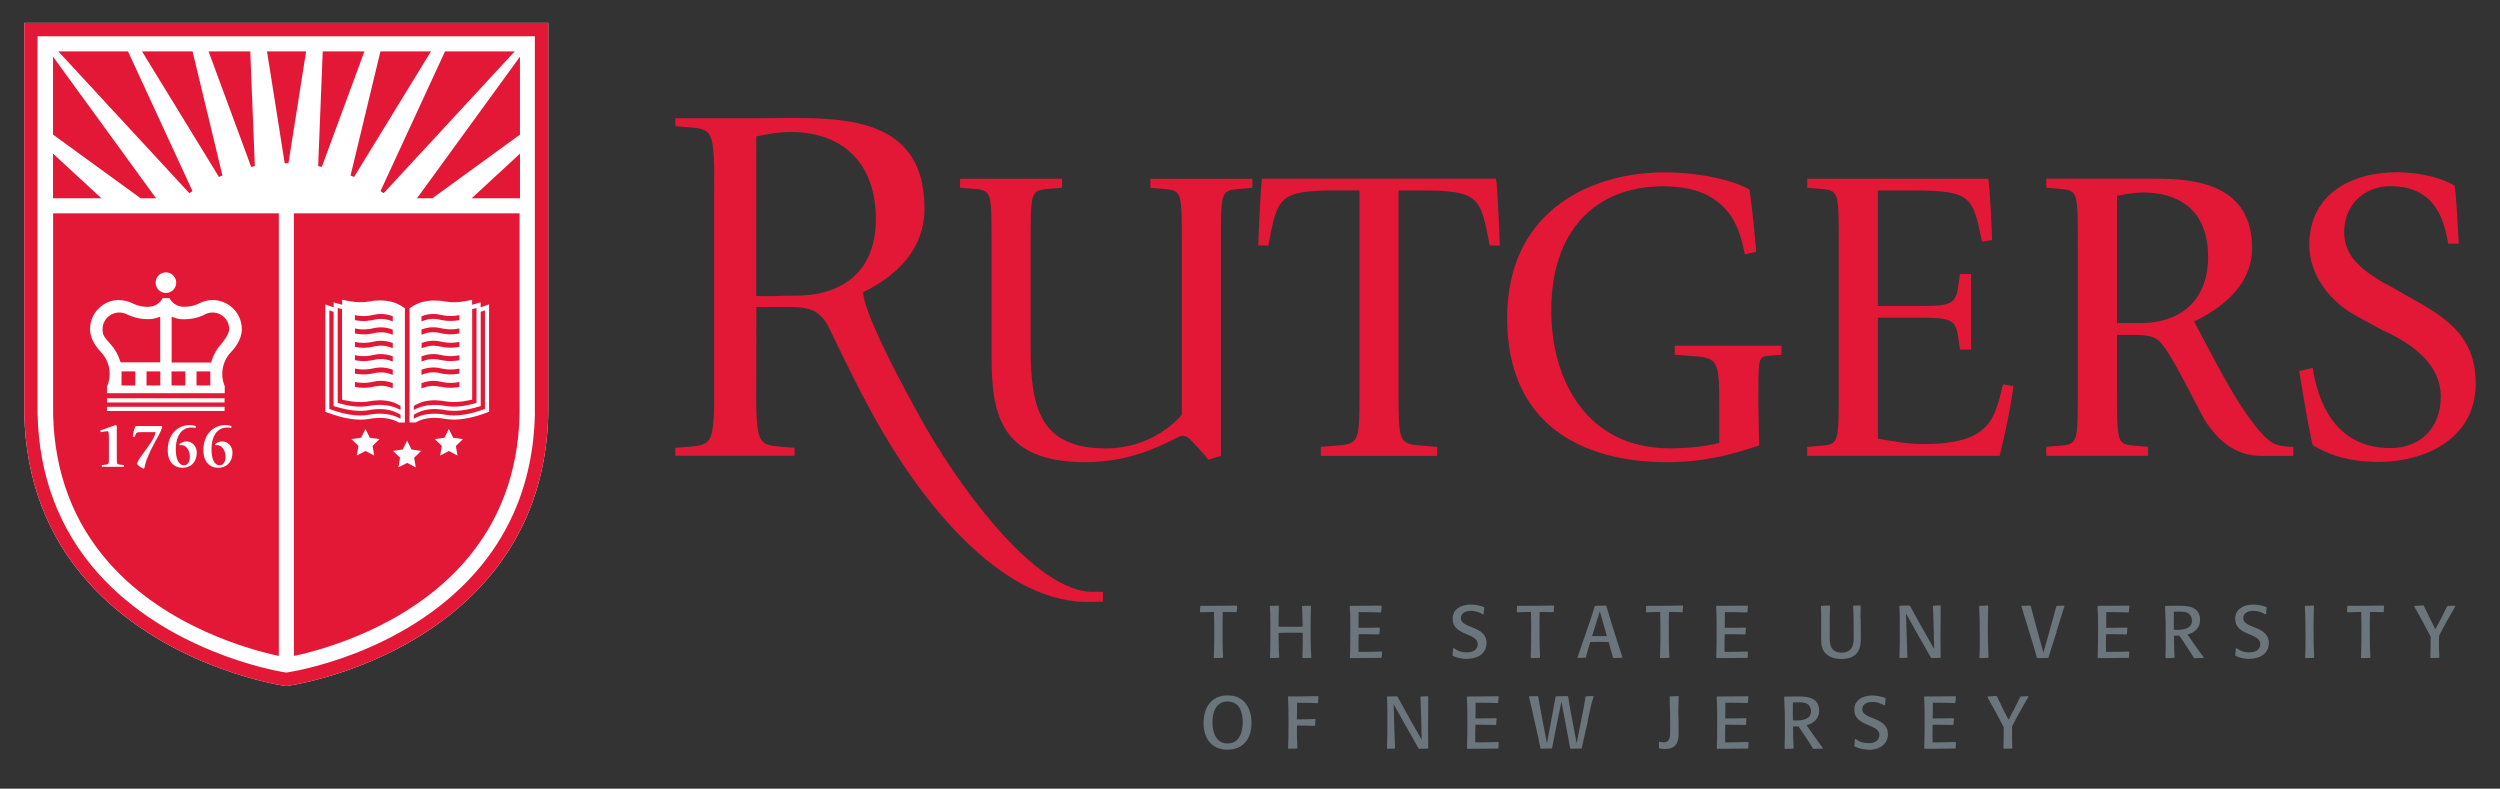 <svg height="152.64" viewBox="0 0 483.84 152.64" width="483.84" xmlns="http://www.w3.org/2000/svg"><rect x="0" y="0" width="483.84" height="152.64" fill="#333333" stroke="none"/><path d="m4.698 4.434v75.72c.284 12.67 4.42 23.583 12.295 32.44 14.017 15.763 35.236 19.67 37.61 20.065l.325.05.47.07.472-.07c.947-.14 23.355-3.58 38.01-20.13 3.32-3.75 6.005-7.93 7.983-12.43 2.657-6.05 4.086-12.78 4.248-20.04v-75.679h-101.411z" fill="#fff"/><g fill="#e31837"><path d="m70.53 9.943h-8.07l-.885 22.21c.238.044.476.09.713.14zm13.156 28.424 16.945-12.314v-15.083l-19.921 27.396m-6.458-.973 25.368-27.45h-13.49l-12.49 27.043c.204.133.406.27.607.407zm-5.726-3.145 14.884-24.305h-9.783l-5.782 24.027c.226.09.45.183.675.278zm32.11 4.12v-8.634l-9.347 8.633m-35.889-6.773c.14 0 .28.004.422.006l3.42-21.656h-7.566l3.424 21.654c.1 0 .198-.004.298-.004zm-6.08.56-.885-22.21h-8.07l8.242 22.35c.237-.05.475-.097.713-.14zm-19.127 6.213-19.93-27.397v15.083l16.947 12.314m10.046-1.38-12.486-27.045h-13.49l25.37 27.45c.2-.138.402-.274.606-.407zm5.794-3.017-5.784-24.026h-9.783l14.89 24.305c.224-.1.45-.19.675-.28zm-32.787-4.236v8.633h9.35"/><path d="m4.698 4.434v75.72c.284 12.67 4.42 23.583 12.295 32.44 14.017 15.763 35.236 19.67 37.61 20.065l.325.05.47.07.472-.07c.947-.14 23.355-3.58 38.01-20.13 3.32-3.75 6.005-7.93 7.983-12.43 2.657-6.05 4.086-12.78 4.248-20.04v-75.679h-101.411zm98.83 75.662c-.154 6.887-1.51 13.285-4.03 19.02-1.872 4.255-4.412 8.21-7.553 11.757-14.055 15.87-35.54 19.148-36.448 19.28l-.093.015-.095-.016c-.05-.006-.14-.02-.29-.045-2.28-.377-22.67-4.13-36.1-19.232-7.46-8.385-11.38-18.74-11.65-30.79v-73.065h96.24v73.078z"/><path d="m28.36 71.873v2.727h2.665v-2.495l-.018-.232m-7.707-1.916.05.167h7.657v-8.847l-.315.12c-.527.202-1.072.32-1.66.358-.098.006-.196.008-.302.01l-.144.002c-1.335 0-2.626-.284-3.837-.844-.13-.057-.24-.113-.38-.182-.41-.17-.84-.26-1.29-.26-1.78 0-3.23 1.45-3.23 3.23 0 1.06.2 1.43 1.53 2.88.89.98 1.53 2.12 1.9 3.38zm14.733 1.916h2.667v2.727h-2.667z"/><path d="m10.28 80.166c.256 11.3 3.923 21.004 10.898 28.85 11.098 12.482 27.535 16.818 32.787 17.93v-85.662h-43.685zm13.678 10.172h-4.256v-.326l.826-.1c.55-.062.55-.176.55-1.527v-3.305c0-1.504-.086-1.63-.337-1.63-.15 0-.27.026-.42.052l-.82.14-.1-.327c.54-.213 2.79-.977 3.01-1.053l.19.14v5.983c0 1.352 0 1.465.56 1.527l.83.1v.326zm19.503-11.61v.813h-22.761v-.81h22.76zm-22.76-.83v-.816h22.76v.815h-22.761zm8.44 9.284c-.64 1.527-.81 1.63-1.22 3.432l-.14.086c-.56-.25-.94-.475-1.26-.912.14-.877 1.69-2.566 2.78-4.307.58-.93.72-1.4.82-1.85h-2.421c-1.402 0-1.29 0-1.666.98l-.325-.1c.07-.7.18-1.4.55-2.05h5.03l.11.14c-.34 1.28-.92 1.88-2.27 4.6zm6.1 3.343c-1.5 0-2.78-1.09-2.78-3.393 0-3.393 2.23-4.87 4.26-4.87.6 0 1.02.15 1.2.226l-.1.35c-.21-.05-.36-.1-.8-.1-1.7 0-3 1.402-3 4.23 0 1.79.52 3.08 1.58 3.08.83 0 1.14-.852 1.14-1.64 0-1.202-.68-2.267-1.65-2.267-.11 0-.21.02-.32.03l-.05-.22c.28-.21.68-.52 1.38-.52 1.04 0 1.98.91 1.98 2.1 0 2-1.24 3.01-2.82 3.01zm6.9 0c-1.5 0-2.78-1.09-2.78-3.393 0-3.393 2.23-4.87 4.26-4.87.6 0 1.02.15 1.21.226l-.1.35c-.21-.05-.36-.1-.8-.1-1.7 0-3 1.402-3 4.23 0 1.79.52 3.08 1.58 3.08.83 0 1.14-.852 1.14-1.64 0-1.202-.69-2.267-1.65-2.267-.11 0-.21.02-.32.03l-.05-.22c.28-.21.68-.52 1.38-.52 1.04 0 1.98.91 1.98 2.1 0 2-1.24 3.01-2.81 3.01zm-10.031-37.812c1.1 0 1.992.893 1.992 1.992 0 1.102-.892 1.993-1.992 1.993s-1.992-.892-1.992-1.993c0-1.1.892-1.992 1.992-1.992zm-9.013 5.384c.822 0 1.617.175 2.35.512.107.05.215.11.325.16.89.41 1.837.62 2.82.62l.095-.01c.077 0 .154 0 .234-.01 1.09-.07 2.05-.7 2.56-1.67h1.32c.5.96 1.47 1.6 2.56 1.67h.33c.91 0 1.79-.18 2.64-.54.21-.13.43-.23.65-.32.69-.29 1.42-.44 2.17-.44 3.12 0 5.65 2.53 5.65 5.65 0 1.45-.75 3.02-2.11 4.44-.03.03-.06.06-.09.1-.8.88-1.32 1.97-1.51 3.14-.03.2-.05.4-.07.63v.69c.04.69.2 1.37.47 2.01v1.37h-22.791v-1.27c.345-.78.52-1.61.52-2.46 0-.32-.025-.64-.074-.95-.184-1.19-.71-2.29-1.522-3.18-.026-.04-.06-.07-.095-.11-1.37-1.43-2.1-2.97-2.1-4.43 0-3.12 2.53-5.65 5.65-5.65z"/><path d="m23.522 71.873h2.666v2.727h-2.666zm17.39-1.916c.368-1.26 1.004-2.39 1.898-3.366.16-.18 1.55-1.85 1.55-2.88 0-1.78-1.45-3.23-3.23-3.23-.43 0-.847.09-1.24.25-.12.05-.244.11-.366.19l-.294.15c-1.128.48-2.324.72-3.556.72h-.152c-.093 0-.193 0-.332-.01-.563-.03-1.122-.16-1.66-.37l-.316-.12v8.87h7.648l.05-.17zm-7.716 1.916h2.667v2.727h-2.667zm37.814 3.16c.576-.043 1-.13 1.372-.21.41-.085.76-.16 1.256-.165.77-.02 1.57.156 2.374.495v-1.016c-.802-.292-1.603-.444-2.387-.434-.587.008-1.02.1-1.44.187-.36.075-.733.153-1.244.19-.74.053-1.5-.003-2.24-.162v.97c.77.147 1.55.2 2.32.144zm0-2.59c.576-.04 1-.13 1.372-.207.41-.086.76-.16 1.256-.166.77-.02 1.57.156 2.374.495v-1.015c-.802-.292-1.603-.444-2.387-.434-.587.01-1.02.1-1.44.187-.36.075-.733.154-1.244.19-.74.053-1.5-.003-2.24-.16v.968c.77.15 1.55.2 2.32.15zm0-2.586c.576-.04 1-.13 1.373-.21.408-.084.76-.157 1.255-.165.772-.023 1.573.158 2.375.496v-1.018c-.8-.293-1.6-.455-2.386-.432-.587.008-1.02.1-1.44.186-.36.076-.732.154-1.245.19-.746.055-1.5 0-2.246-.16v.97c.768.147 1.545.2 2.314.143zm0-5.175c.576-.04 1-.13 1.372-.208.41-.085.76-.16 1.256-.166.77-.02 1.57.157 2.374.495v-1.016c-.802-.295-1.603-.456-2.387-.434-.587.008-1.02.1-1.44.188-.36.08-.733.16-1.244.19-.74.06-1.5 0-2.24-.16v.97c.77.15 1.55.2 2.32.15zm0 2.588c.576-.04 1-.13 1.372-.208.408-.086.76-.16 1.255-.166.77-.017 1.57.157 2.375.495v-1.01c-.802-.29-1.603-.45-2.387-.43-.587.01-1.02.1-1.44.19-.36.08-.732.16-1.244.19-.74.06-1.5 0-2.24-.16v.97c.77.15 1.55.2 2.32.15zm0-5.176c.576-.04 1-.13 1.373-.21.408-.084.76-.158 1.255-.165.772-.02 1.573.15 2.375.49v-1.009c-.8-.294-1.6-.45-2.386-.435-.587.008-1.02.1-1.44.186-.36.08-.732.16-1.245.2-.746.06-1.5 0-2.246-.16v.97c.768.15 1.545.2 2.314.15z"/><path d="m71.284 78.568c2.427-.45 4.518-.188 6.23.77v-.78l-.232-.13c-.427-.256-1.547-.912-3.553-.96-.08 0-.14-.007-.22-.007-.17 0-.34.02-.51.03-.51.03-1.04.08-1.58.18-1.38.26-3.04.17-4.9-.25l-.32-.07v-17.521c-.28-.066-.55-.14-.84-.22v18.366c2.33.69 4.32.888 5.9.592z"/><path d="m71.284 80.277c2.425-.45 4.52-.195 6.23.76v-.764l-.11-.066-.122-.072c-1.57-.936-3.538-1.194-5.85-.764-1.78.33-3.995.1-6.583-.7l-.29-.09v-18.231c-.27-.088-.54-.173-.82-.27v19.07c3.05 1.115 5.59 1.496 7.54 1.134zm13.933-8.04c.373.077.796.165 1.372.207.77.056 1.54.003 2.31-.144v-.97c-.75.16-1.5.215-2.25.163-.51-.037-.89-.116-1.25-.19-.42-.09-.85-.18-1.44-.188-.79-.01-1.59.142-2.39.434v1.01c.8-.34 1.6-.52 2.37-.5.49 0 .84.08 1.25.16z"/><path d="m86.314 78.568c1.586.296 3.57.097 5.906-.592v-18.366c-.283.08-.56.153-.835.22v17.51l-.318.072c-1.867.422-3.526.506-4.902.25-.544-.1-1.068-.15-1.58-.177-.168-.01-.34-.024-.505-.024-.075 0-.14.01-.213.01-2.005.05-3.125.71-3.553.96l-.23.13v.78c1.712-.95 3.803-1.22 6.23-.77z"/><path d="m85.216 69.648c.373.08.796.168 1.373.21.76.055 1.54.003 2.31-.144v-.97c-.75.16-1.5.215-2.25.16-.51-.036-.89-.114-1.25-.19-.42-.087-.85-.178-1.44-.186-.79-.023-1.59.14-2.39.433v1.02c.8-.34 1.6-.52 2.37-.49.49.01.84.08 1.25.17z"/><path d="m56.882 126.945c5.252-1.11 21.69-5.447 32.787-17.93 6.97-7.846 10.64-17.55 10.89-28.85v-38.88h-43.679v85.66zm15.53-38.78-1.68-.884-1.68.89.322-1.87-1.36-1.32 1.88-.27.84-1.7.84 1.71 1.877.27-1.35 1.32.32 1.87zm16.133 0-1.68-.884-1.68.89.32-1.87-1.358-1.32 1.878-.27.84-1.7.84 1.71 1.878.27-1.36 1.33.322 1.87zm-9.276-12.37v-16.125c.43-.322.9-.6 1.39-.837.71-.32 1.84-.68 3.42-.68.71 0 1.46.073 2.23.216.3.05.62.09.95.11 1.06.06 2.28-.06 3.62-.36l.49-.11v.97c.36-.09.74-.2 1.12-.31l.53-.17v.98c.35-.12.71-.25 1.08-.38l.55-.21v20.811l-.27.097c-3.31 1.242-6.08 1.67-8.24 1.27-2.25-.42-4.17-.18-5.72.695h-1.17v-5.98zm.37 11.2 1.87.272-1.36 1.326.32 1.87-1.68-.884-1.68.88.32-1.87-1.36-1.33 1.88-.27.84-1.71.84 1.7zm-16.709-28.092.55.206c.37.13.73.26 1.083.38v-.98l.528.16c.39.11.76.22 1.13.31v-.979l.5.112c1.34.3 2.56.42 3.62.356.34-.02.66-.055.96-.11.77-.144 1.53-.217 2.24-.217 1.58 0 2.71.36 3.42.68.49.24.96.52 1.4.84v22.11h-1.18c-1.55-.88-3.47-1.11-5.72-.7-2.15.41-4.93-.02-8.24-1.27l-.26-.09v-20.811z"/><path d="m86.314 80.277c1.952.36 4.486-.02 7.54-1.133v-19.072c-.28.1-.55.184-.82.27v18.238l-.287.09c-2.587.795-4.802 1.03-6.582.7-2.312-.43-4.28-.17-5.85.765-.05.03-.09.055-.122.072l-.11.066v.764c1.712-.955 3.806-1.21 6.23-.76z"/><path d="m85.217 74.824c.373.078.796.166 1.372.208.77.056 1.54.003 2.31-.144v-.97c-.75.16-1.5.215-2.25.163-.51-.03-.89-.11-1.25-.19-.42-.08-.85-.18-1.44-.18-.79-.01-1.59.14-2.39.44v1.02c.8-.34 1.6-.51 2.37-.49.49.01.84.08 1.25.17zm0-10.35c.373.078.796.167 1.372.208.77.057 1.54.004 2.31-.143v-.98c-.75.16-1.5.21-2.25.16-.51-.04-.89-.12-1.25-.19-.42-.09-.85-.18-1.44-.19-.79-.03-1.59.14-2.39.43v1.02c.8-.34 1.6-.52 2.37-.5.49 0 .84.08 1.25.16zm0-2.59c.372.08.795.17 1.372.21.76.055 1.54.004 2.31-.144v-.97c-.75.16-1.5.215-2.25.162-.51-.037-.89-.115-1.25-.19-.42-.088-.85-.18-1.44-.187-.79-.016-1.59.14-2.39.434v1.01c.8-.34 1.6-.52 2.37-.5.49 0 .84.08 1.25.16zm0 5.178c.373.078.795.167 1.37.208.77.056 1.547.004 2.315-.143v-.97c-.746.16-1.5.216-2.246.16-.51-.036-.884-.114-1.245-.19-.41-.087-.85-.178-1.43-.186-.78-.02-1.58.14-2.38.44v1.02c.81-.33 1.61-.51 2.38-.49.5.01.85.08 1.26.17z"/><g><path d="m233.848 88.973 2.44-.732v-41c0-9.92 0-10.33 3.168-10.65l2.928-.24v-1.751h-19.75v1.75l2.922.242c3.17.323 3.17.73 3.17 10.654v33.03c-1.217 1.466-6.257 6.51-14.713 6.51-12.6 0-14.55-7.73-14.55-19.362v-20.184c0-9.924 0-10.33 3.17-10.655l2.924-.246v-1.75h-19.754v1.74l2.928.24c3.17.32 3.17.73 3.17 10.65v21.481c0 11.063 1.39 20.745 18.21 20.745 10.82 0 17.56-5.12 18.7-5.12 1.22-.006 1.87 1.135 3.01 2.27l2.04 2.36zm21.777-.735h22.52v-1.75l-2.93-.242c-4.55-.328-4.55-.73-4.55-10.66v-38.724h4.226c11.47 0 11.63 1.22 13.42 10.657h1.95c0-.33-.4-11.15-.73-12.94h-45.28c-.33 1.79-.73 12.6-.73 12.93h1.95c1.79-9.44 1.95-10.66 13.41-10.66h4.23v38.73c0 9.93 0 10.33-4.47 10.66l-3.01.24v1.75zm84.678-10.7c0-7.915 0-8.32 1.543-8.648l2.928-.244v-1.748h-20.65v1.748l2.928.244c5.686.328 5.686.733 5.686 10.688v6.14c-2.842.73-6.58 1.058-9.506 1.058-15.934 0-23.006-12.88-23.006-26.744 0-15.203 8.373-23.98 21.7-23.98 13.905 0 14.96 9.914 15.776 13.168l2.193-.486c-.355-4.01-.787-8.564-1.3-12.035-2.112-1.3-8.29-3.34-16.585-3.34-12.846 0-30.322 6.5-30.322 28.21 0 20.71 14.633 27.88 30.977 27.88 8.693 0 14.92-2.34 17.795-3.24 0 0-.157-6.24-.157-8.69m9.467 10.7h37.236c1.062-4.4 1.967-8.45 2.68-13.5l-2.03-.33c-1.626 6.67-2.438 11.55-15.388 11.55-2.918 0-5.916-.49-8.836-1.06v-23.4h7.215c6.326 0 7.787.08 8.273 3.41l.408 2.76h2.145v-14.609h-2.145l-.408 2.765c-.486 3.332-1.947 3.414-8.273 3.414h-7.215v-22.359h6.73c11.475 0 11.637 1.218 13.43 9.92l1.95-.326c0-.73-.41-10.08-.733-11.868h-35.04v1.747l2.93.245c3.16.324 3.16.734 3.16 10.665v28.327c0 9.94 0 10.348-3.17 10.676l-2.93.242v1.75zm59.95-50.32c1.62-.33 3.33-.65 5.036-.65 6.342 0 12.594 2.93 12.594 12.44 0 9.18-6.174 12.84-13.002 12.84h-4.63v-24.619zm-13.663 50.32h19.672v-1.75l-2.93-.24c-3.08-.33-3.08-.74-3.08-10.67v-10.739h3c1.7 0 3.73 0 5.04 1.06 1.05.896 2.92 3.993 5.03 7.98l3.25 6.27c2.44 4.48 6.17 8.1 11.54 8.1h6.26v-1.75c-1.79 0-3.26-.316-4.07-.807-2.03-1.144-5.61-5.95-9.02-12.06-2.2-3.91-4.89-9.122-6.11-11.396 4.47-2.11 11.22-6.59 11.22-14.165 0-12.36-10.89-13.47-18.61-13.47h-21.22v1.746l2.93.246c3.17.324 3.17.734 3.17 10.665v28.33c0 9.93 0 10.34-3.17 10.66l-2.93.24v1.75zm65.508-33.33c-4.39-2.6-7.885-5.2-7.885-10 0-5.45 4.143-8.86 8.863-8.86 9.18 0 10.484 7.07 11.293 11.13h2.037c-.193-2.37-.393-8.33-.818-11.22-2.11-1.3-6.174-2.6-11.215-2.6-8.617 0-16.908 4.14-16.908 14.06 0 6.09 4.31 11.13 8.94 13.65l5.204 2.84c6.344 2.84 11.3 6.9 11.3 12.84 0 6.34-4.147 9.99-9.755 9.99-11.13 0-14.14-9.67-15.03-15.53l-2.6.65c.92 5.57 1.83 11.23 2.61 14.31 2.52 1.54 6.42 3.25 12.76 3.25 8.62 0 18.78-4.23 18.78-15.2 0-9.76-6.65-13.17-13.08-16.83l-4.46-2.52z"/><path d="m146.354 57.28c2.49.13 5.16-.072 7.652-.072 9.623 0 15.506-5.166 15.506-14.78 0-10.466-5.966-16.885-16.634-16.885-2.198 0-4.365.426-6.51.854zm20.76-.014c.926 5.152 8.104 18.383 10.858 23.3 6.227 11.483 22.175 34.71 34.115 33.96l1.378.01-.013 1.883-2.096.07c-16.87.66-31.945-18.14-40.715-33.21-3.56-6.13-7.02-13.25-10.1-19.63-.76-1.65-1.73-2.7-2.8-3.36-1.66-.89-3.83-.87-5.62-.87-1.04-.01-4.13 0-5.74 0l-.01 13.54c0 2.49-.19 8.66.49 11.08.54 1.91 1.7 2.15 3.61 2.36l3.31.27v1.53h-23.081v-1.53l3.308-.27c1.96-.21 3.146-.45 3.693-2.36.69-2.41.51-8.61.51-11.09v-34.819c0-2.47.19-8.677-.5-11.077-.55-1.918-1.73-2.16-3.69-2.363l-3.31-.27v-1.534h15.71c13.83.002 32.5-1.968 32.5 17.48 0 7.87-5.35 12.994-11.89 16.206.02.323.1.694.1.694"/></g></g><path d="m239.343 118.37-.07.103c-.87-.03-1.757-.03-2.627-.03-.044 1.386-.03 2.77-.03 4.155 0 1.543.016 3.084.1 4.627l-.084.1c-.542 0-1.1.014-1.642.043l-.072-.102c.086-1.998.086-3.996.086-5.994 0-.943-.014-1.9-.043-2.842-.88.03-1.77.043-2.65.07l-.08-.1c.03-.357.05-.7.05-1.057l.09-.1c2.33 0 4.67 0 7-.043l.07.1c-.04.358-.05.716-.07 1.07zm14.42 8.954c-.544 0-1.07.014-1.614.043l-.09-.102c.04-1.24.07-2.498.07-3.74v-1.04c-.45-.03-.9-.03-1.34-.03-1.12 0-2.22 0-3.33.043v1.242c0 1.156.05 2.326.11 3.484l-.09.1c-.54 0-1.07.014-1.61.043l-.09-.102c.05-1.213.08-2.44.08-3.654 0-2.06.04-4.21-.1-6.26l.08-.1c.53-.01 1.07-.02 1.6-.04l.07.1c-.04 1.19-.06 2.36-.06 3.54v.43c.57.03 1.12.03 1.7.03h.85c.71 0 1.41-.01 2.11-.03-.06-1.31-.03-2.61-.12-3.92l.08-.1c.53-.01 1.04-.01 1.57-.04l.08.1c-.04 1.46-.07 2.92-.07 4.37v1.46c0 1.37.03 2.74.14 4.1l-.09.1zm13.605-.1-.1.1c-1.986 0-3.955.015-5.94.044l-.07-.102c.085-2.068.07-4.14.07-6.195 0-1.24-.013-2.48-.1-3.72l.1-.1c2-.01 3.997-.02 5.997-.04l.072.1c-.045.37-.072.75-.086 1.12l-.1.1c-1.43-.04-2.84-.07-4.27-.07-.01 1.02-.02 2.03-.02 3.04h1.49c.85 0 1.7-.01 2.55-.04l.09.1c-.04.37-.07.74-.08 1.11l-.09.11c-1.04-.03-2.08-.04-3.14-.04h-.8c-.01.67-.03 1.35-.03 2.02 0 .47.02.93.02 1.4h.79c1.23 0 2.46-.03 3.67-.07l.08.1c-.02.36-.04.72-.05 1.07zm16.597.313c-.9 0-2-.2-2.8-.627l-.042-.102c.043-.44.07-.87.1-1.312l.158-.057c.76.58 1.53.82 2.49.82 1.05 0 2.12-.42 2.12-1.62 0-2.2-4.85-1.55-4.85-4.87 0-1.96 1.72-2.76 3.46-2.76.9 0 1.72.15 2.56.47l.09.1c-.05.41-.08.84-.11 1.25l-.13.07c-.77-.43-1.47-.68-2.35-.68-.87 0-1.93.35-1.93 1.4 0 2.08 4.97 1.41 4.97 4.84 0 2.1-1.84 3.04-3.69 3.04zm16.715-9.167-.07.103c-.87-.03-1.756-.03-2.627-.03-.043 1.386-.03 2.77-.03 4.155 0 1.543.017 3.084.1 4.627l-.083.1c-.543 0-1.1.014-1.643.043l-.072-.102c.088-1.998.088-3.996.088-5.994 0-.943-.016-1.9-.045-2.842-.883.03-1.77.043-2.654.07l-.086-.1c.03-.357.043-.7.043-1.057l.09-.1c2.33 0 4.67 0 7-.043l.08.1c-.04.358-.05.716-.07 1.07zm13.246 8.94c-.557 0-1.1.028-1.656.042l-.1-.1c-.27-.998-.557-1.998-.842-2.998-.6-.014-1.186-.027-1.785-.027-.586 0-1.186.014-1.77.027-.3.97-.57 1.957-.843 2.94l-.1.1c-.486.015-.984.015-1.47.044l-.058-.1c.63-1.857 1.27-3.713 1.912-5.568.5-1.44 1-2.855 1.414-4.326l.113-.1c.69-.014 1.36-.014 2.05-.043l.1.1c.97 3.32 2.04 6.6 3.1 9.9l-.05.12zm-4.297-9.023-1.5 4.81c.47 0 .95.015 1.42.015.48 0 .95-.014 1.44-.014l-1.37-4.81zm16.08.083-.07.103c-.87-.03-1.76-.03-2.63-.03-.05 1.386-.03 2.77-.03 4.155 0 1.543.01 3.084.1 4.627l-.09.1c-.55 0-1.1.014-1.65.043l-.07-.102c.08-1.998.08-3.996.08-5.994 0-.943-.02-1.9-.05-2.842-.89.03-1.77.043-2.66.07l-.09-.1c.03-.357.04-.7.04-1.057l.08-.1c2.33 0 4.67 0 6.99-.043l.07.1c-.05.358-.06.716-.07 1.07zm12.56 8.855-.1.1c-1.99 0-3.96.014-5.94.043l-.07-.102c.08-2.068.07-4.14.07-6.195 0-1.24-.02-2.48-.1-3.72l.1-.1c2-.01 4-.02 5.99-.04l.07.1c-.05.37-.08.75-.09 1.12l-.1.1c-1.43-.04-2.84-.07-4.27-.07-.02 1.02-.03 2.03-.03 3.04h1.49c.84 0 1.69-.01 2.54-.04l.08.1c-.05.37-.07.74-.09 1.11l-.09.11c-1.04-.03-2.09-.04-3.14-.04h-.8c-.02.67-.03 1.35-.03 2.02 0 .47.01.93.01 1.4h.78c1.23 0 2.46-.03 3.67-.07l.07.1c-.03.36-.04.72-.06 1.07zm21.85-7.467v1.885c0 .7.02 1.383.02 2.084 0 2.484-1.16 3.81-3.76 3.81-1.69 0-3.29-.612-3.77-2.368-.15-.52-.15-1.06-.15-1.59 0-2.09.03-4.17-.04-6.24l.08-.1c.54-.02 1.07-.02 1.61-.05l.07.1c-.07 1.81-.06 3.62-.06 5.44 0 1.07-.13 2.6.94 3.24.41.24.9.35 1.37.35.57 0 1.15-.15 1.58-.52.86-.76.74-2.07.74-3.11 0-1.79 0-3.59-.1-5.37l.07-.1c.44-.02.87-.02 1.31-.05l.08.1c-.02.81-.04 1.64-.04 2.45zm15.44 7.566c-.59 0-1.17.014-1.76.043l-.11-.102c-.83-1.512-1.7-2.996-2.55-4.496l-2.25-4.03.14 4.89c.03 1.2.07 2.38.13 3.58l-.07.1c-.46 0-.93.01-1.39.04l-.09-.1c.08-1.89.07-3.77.07-5.65 0-1.4.01-2.89-.09-4.27l.07-.1c.61-.02 1.23-.02 1.84-.05l.16.1c1.51 2.8 3.1 5.55 4.67 8.32-.07-2.76-.1-5.53-.24-8.28l.08-.1c.45 0 .9-.02 1.35-.05l.08.1c0 2.1-.05 4.18-.05 6.27 0 1.22.01 2.44.04 3.65l-.08.1zm9.21 0c-.53 0-1.06.014-1.59.043l-.09-.102c.06-.984.07-1.97.07-2.955v-1.584c0-1.8-.03-3.584-.12-5.383l.09-.1c.52-.014 1.05-.014 1.58-.057l.08.113c-.03 1.51-.07 3.02-.07 4.54 0 1.8.03 3.58.13 5.38l-.1.1zm13.27-5.054c-.52 1.656-1.09 3.283-1.56 4.955l-.09.1c-.69 0-1.39.014-2.07.043l-.11-.102c-.13-.412-.23-.842-.36-1.256-.22-.756-.45-1.498-.67-2.256-.64-2.14-1.3-4.283-1.97-6.41l.08-.1c.54-.014 1.09-.014 1.64-.043l.1.1c.77 3.02 1.61 6.02 2.44 9.01l1.27-4.48c.43-1.48.8-2.99 1.23-4.48l.08-.1c.47-.01.95-.01 1.43-.04l.07.1c-.56 1.64-1.02 3.31-1.55 4.97zm14.05 4.955-.1.1c-1.99 0-3.96.014-5.94.043l-.07-.102c.08-2.068.07-4.14.07-6.195 0-1.24-.02-2.48-.1-3.72l.1-.1c2-.01 3.99-.02 5.99-.04l.07.1c-.05.37-.07.75-.09 1.12l-.1.1c-1.43-.04-2.84-.07-4.27-.07-.02 1.02-.03 2.03-.03 3.04h1.48c.84 0 1.7-.01 2.54-.04l.08.1c-.04.37-.07.74-.09 1.11l-.09.11c-1.04-.03-2.08-.04-3.14-.04h-.8c-.02.67-.03 1.35-.03 2.02 0 .47.01.93.01 1.4h.78c1.22 0 2.45-.03 3.66-.07l.07.1c-.03.36-.04.72-.06 1.07zm14.37.113c-.59 0-1.17.014-1.76.057l-.1-.057c-.46-.812-.97-1.57-1.49-2.342-.44-.67-.86-1.326-1.33-1.97-.35 0-.7.015-1.04.015 0 1.4.04 2.79.11 4.19l-.09.1c-.53 0-1.04.02-1.57.05l-.09-.1c.04-1.39.05-2.78.05-4.18 0-1.91-.03-3.82-.14-5.74l.09-.1c.6 0 1.18-.03 1.78-.03h.87c1.95 0 4.04.3 4.04 2.76 0 1.52-1.05 2.44-2.43 2.82 1.04 1.47 2.04 2.97 3.14 4.41l-.08.15zm-2.66-8.395c-.54-.586-1.42-.572-2.16-.572-.3 0-.62.02-.92.03-.01.37-.01.75-.01 1.1v1.23c0 .39 0 .76.01 1.15.22 0 .41.02.63.02 1.2 0 2.87-.21 2.87-1.78 0-.41-.14-.84-.43-1.15zm11.65 8.594c-.9 0-2-.2-2.8-.627l-.04-.102c.04-.44.07-.87.1-1.312l.15-.057c.75.58 1.52.82 2.48.82 1.04 0 2.11-.42 2.11-1.62 0-2.2-4.86-1.55-4.86-4.87 0-1.96 1.72-2.76 3.46-2.76.9 0 1.71.15 2.56.47l.08.1c-.06.41-.09.84-.12 1.25l-.13.07c-.77-.43-1.47-.68-2.36-.68-.87 0-1.93.35-1.93 1.4 0 2.08 4.96 1.41 4.96 4.84 0 2.1-1.85 3.04-3.7 3.04zm12.36-.213c-.53 0-1.06.014-1.59.043l-.09-.102c.05-.984.07-1.97.07-2.955v-1.584c0-1.8-.03-3.584-.12-5.383l.08-.1c.53-.014 1.05-.014 1.58-.057l.09.113c-.03 1.51-.08 3.02-.08 4.54 0 1.8.03 3.58.13 5.38l-.1.1zm13.57-8.954-.07.103c-.87-.03-1.76-.03-2.63-.03-.05 1.386-.03 2.77-.03 4.155 0 1.543.01 3.084.1 4.627l-.09.1c-.55 0-1.1.014-1.64.043l-.08-.102c.09-1.998.09-3.996.09-5.994 0-.943-.02-1.9-.05-2.842-.88.03-1.77.043-2.65.07l-.09-.1c.02-.357.04-.7.04-1.057l.08-.1c2.32 0 4.66 0 6.99-.043l.07.1c-.05.358-.06.716-.08 1.07zm10.67 4.7c-.02.355-.02.713-.02 1.07 0 1.027 0 2.055.07 3.084l-.07.1c-.53 0-1.06.014-1.59.027l-.07-.1c.02-.87.04-1.74.04-2.61v-1.45c-1.02-1.95-2.05-3.88-3.15-5.79l.07-.14c.56-.02 1.1-.04 1.66-.1l.1.07c.43.84.81 1.7 1.23 2.54.32.67.69 1.33 1.01 2.02.8-1.45 1.55-2.94 2.27-4.44l.11-.08c.47 0 .93-.01 1.4-.04l.08.12c-1.09 1.9-2.2 3.8-3.17 5.76zm-234.49 22.02c-3.11 0-4.63-2.227-4.63-5.168 0-2.97 1.48-5.338 4.69-5.338 3.17 0 4.59 2.44 4.59 5.338 0 2.957-1.51 5.168-4.65 5.168zm.03-9.322c-2.3 0-2.94 2.143-2.94 4.04 0 1.886.68 4.083 2.94 4.083 2.27 0 2.92-2.18 2.92-4.08 0-1.95-.59-4.04-2.93-4.04zm17.54.214-.09.1c-1.34-.057-2.67-.057-4.01-.07-.02 1.07-.03 2.14-.03 3.21 1.18-.013 2.35-.026 3.54-.07l.07.087c-.03.38-.06.75-.1 1.14l-.09.1c-1.13-.05-2.27-.05-3.4-.06 0 .27-.02.53-.02.8 0 1.18.01 2.37.1 3.55l-.08.1c-.56 0-1.1.01-1.66.04l-.08-.1c.06-1.4.09-2.8.09-4.2v-1.56c0-1.39-.03-2.79-.09-4.17l.07-.1c1.91 0 3.84 0 5.75-.05l.07.1c-.05.37-.06.75-.09 1.12zm21.27 8.895c-.59 0-1.17.014-1.76.043l-.12-.1c-.83-1.514-1.7-2.998-2.54-4.498l-2.26-4.025.14 4.896c.03 1.2.07 2.385.13 3.584l-.07.1c-.46 0-.93.014-1.39.043l-.09-.1c.08-1.885.07-3.77.07-5.654 0-1.398.01-2.885-.09-4.27l.07-.1c.61-.014 1.23-.014 1.84-.043l.15.1c1.51 2.8 3.1 5.555 4.67 8.324-.07-2.756-.1-5.525-.25-8.28l.08-.1c.45 0 .9-.015 1.35-.044l.09.1c0 2.1-.04 4.184-.04 6.27 0 1.227.01 2.44.04 3.654l-.07.1zm13.63-.1-.1.1c-1.99 0-3.96.014-5.94.043l-.07-.1c.08-2.07.07-4.14.07-6.197 0-1.242-.02-2.482-.1-3.727l.1-.1c2-.014 4-.027 5.99-.043l.07.1c-.05.37-.07.742-.09 1.115l-.1.1c-1.43-.043-2.84-.072-4.27-.072-.02 1.014-.03 2.027-.03 3.04h1.48c.84 0 1.7-.013 2.54-.042l.08.102c-.05.37-.08.74-.09 1.11l-.09.103c-1.05-.03-2.09-.05-3.14-.05h-.8c-.02.67-.03 1.34-.03 2.01 0 .47.01.93.01 1.4h.79c1.23 0 2.45-.03 3.67-.07l.07.1c-.03.35-.04.71-.06 1.07zm17.3-5.283c-.29 1.285-.62 2.57-.89 3.855l-.3 1.42-.1.1c-.69 0-1.37.01-2.06.04l-.1-.1c-.16-.97-.35-1.93-.53-2.89l-1.16-6.15c-.62 2.99-1.22 5.99-1.8 8.99l-.09.1c-.69 0-1.39.01-2.07.04l-.1-.1c-.33-1.68-.71-3.35-1.09-5.02-.36-1.65-.73-3.29-1.13-4.92l.07-.1c.54-.01 1.08-.01 1.63-.04l.08.1c.51 3.01 1.12 6.02 1.7 9.02.55-3 1.14-5.98 1.67-8.98l.08-.1c.76-.02 1.51-.02 2.27-.04l.09.1c.14 1.01.33 2.02.51 3.04l1.13 6.01 1.11-5.64c.23-1.13.44-2.24.61-3.37l.08-.1c.47-.02.93-.02 1.4-.05l.07.1c-.49 1.53-.79 3.08-1.13 4.64zm17.51-1.084c0 1.24.03 2.47.03 3.71 0 1.8-.73 2.84-2.67 2.84-.36 0-.7-.04-1.06-.112l-.08-.113v-1.1l.08-.086c.27.08.53.12.81.12.65 0 1.02-.3 1.21-.95.08-.29.07-1.54.07-1.89v-1.06c0-1.63-.03-3.27-.1-4.9l.08-.1c.53 0 1.07-.02 1.6-.05l.07.1c-.03 1.18-.07 2.37-.07 3.55zm13.53 6.367-.1.1c-1.99 0-3.95.014-5.94.043l-.07-.1c.09-2.07.07-4.14.07-6.197 0-1.242-.01-2.482-.1-3.727l.1-.1c2-.014 3.99-.027 5.99-.043l.07.1c-.05.37-.07.742-.09 1.115l-.1.1c-1.43-.043-2.84-.072-4.27-.072-.02 1.014-.03 2.027-.03 3.04h1.48c.84 0 1.7-.013 2.54-.042l.09.102c-.05.37-.07.74-.09 1.11l-.08.103c-1.04-.03-2.09-.05-3.14-.05h-.8c-.02.67-.03 1.34-.03 2.01 0 .47.01.93.01 1.4h.79c1.22 0 2.45-.03 3.66-.07l.07.1c-.028.35-.04.71-.05 1.07zm14.37.113c-.59 0-1.17.015-1.76.058l-.1-.057c-.46-.81-.97-1.57-1.49-2.34-.45-.67-.86-1.32-1.33-1.97-.34 0-.7.02-1.04.02 0 1.4.04 2.79.11 4.19l-.09.1c-.53 0-1.04.02-1.57.05l-.09-.1c.04-1.4.06-2.78.06-4.18 0-1.91-.03-3.83-.14-5.74l.08-.1c.6 0 1.18-.03 1.78-.03h.87c1.954 0 4.04.3 4.04 2.76 0 1.52-1.04 2.44-2.43 2.81 1.046 1.47 2.04 2.97 3.14 4.41l-.07.14zm-2.66-8.394c-.54-.586-1.41-.572-2.16-.572-.3 0-.62.016-.92.03-.02.37-.02.74-.02 1.1v1.228c0 .385 0 .756.02 1.143.21 0 .41.014.63.014 1.19 0 2.86-.22 2.86-1.79 0-.42-.14-.85-.43-1.16zm11.65 8.594c-.9 0-2-.2-2.8-.627l-.04-.102c.04-.44.07-.86.1-1.31l.15-.05c.75.59 1.52.83 2.48.83 1.04 0 2.11-.41 2.11-1.61 0-2.2-4.86-1.54-4.86-4.86 0-1.95 1.71-2.75 3.45-2.75.9 0 1.71.16 2.55.47l.08.1c-.06.42-.09.85-.12 1.26l-.13.08c-.77-.43-1.47-.67-2.358-.67-.87 0-1.93.36-1.93 1.4 0 2.09 4.97 1.41 4.97 4.84 0 2.1-1.84 3.04-3.7 3.04zm16.79-.313-.1.1c-1.99 0-3.96.014-5.94.043l-.07-.1c.08-2.07.07-4.14.07-6.197 0-1.242-.02-2.482-.1-3.727l.1-.1c2-.014 3.99-.027 5.99-.043l.07.1c-.04.37-.07.742-.09 1.115l-.1.1c-1.43-.043-2.84-.072-4.27-.072-.02 1.014-.03 2.027-.03 3.04h1.49c.84 0 1.69-.013 2.54-.042l.08.102c-.04.37-.07.74-.09 1.11l-.09.103c-1.04-.03-2.088-.05-3.14-.05h-.806c-.015.67-.028 1.34-.028 2.01 0 .47.01.93.01 1.4h.785c1.23 0 2.45-.03 3.67-.07l.07.1c-.03.35-.04.71-.06 1.07zm10.9-4.154c-.02.355-.02.713-.02 1.07 0 1.027 0 2.055.07 3.084l-.07.1c-.53 0-1.06.014-1.58.027l-.08-.1c.03-.87.05-1.742.05-2.61v-1.458c-1.02-1.955-2.04-3.883-3.14-5.797l.07-.15c.55-.03 1.1-.05 1.65-.1l.1.07c.43.84.82 1.7 1.23 2.54.33.67.7 1.33 1.02 2.01.8-1.46 1.55-2.94 2.27-4.44l.11-.09c.47 0 .93-.02 1.4-.05l.08.11c-1.09 1.9-2.2 3.8-3.17 5.75z" fill="#6a757c"/></svg>